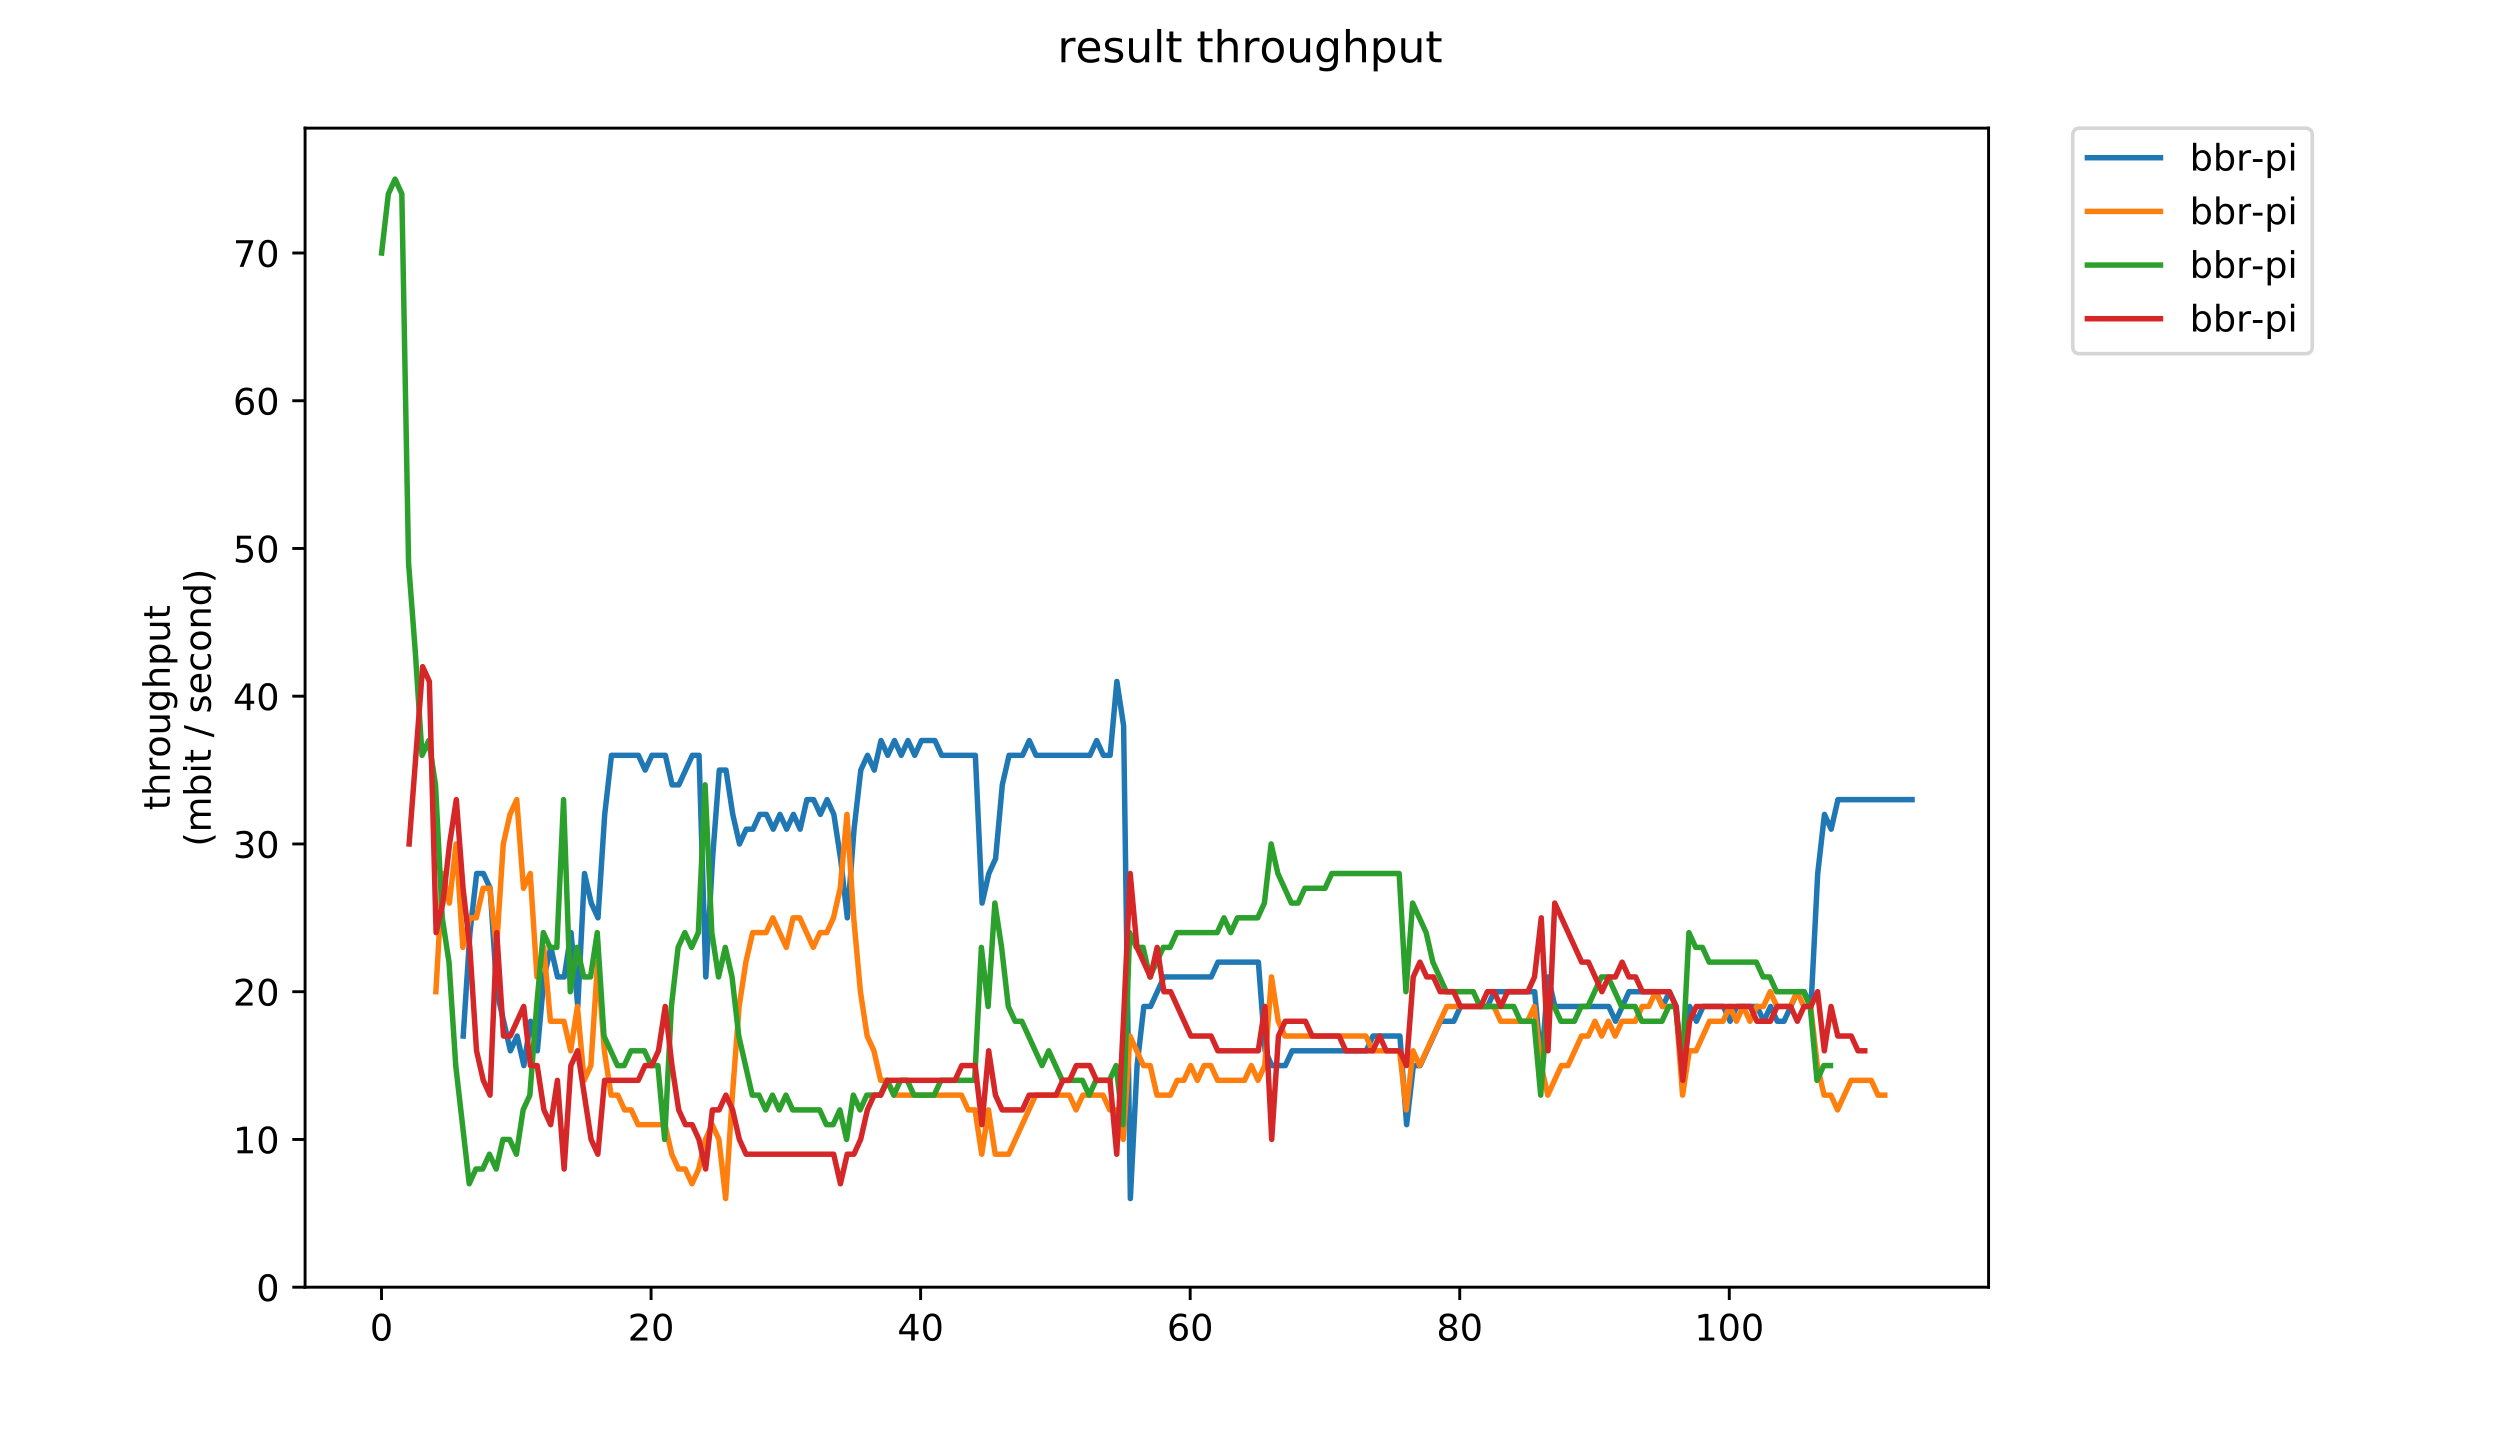 <?xml version="1.0" encoding="utf-8" standalone="no"?>
<!DOCTYPE svg PUBLIC "-//W3C//DTD SVG 1.1//EN"
  "http://www.w3.org/Graphics/SVG/1.1/DTD/svg11.dtd">
<!-- Created with matplotlib (https://matplotlib.org/) -->
<svg height="396pt" version="1.1" viewBox="0 0 684 396" width="684pt" xmlns="http://www.w3.org/2000/svg" xmlns:xlink="http://www.w3.org/1999/xlink">
 <defs>
  <style type="text/css">
*{stroke-linecap:butt;stroke-linejoin:round;}
  </style>
 </defs>
 <g id="figure_1">
  <g id="patch_1">
   <path d="M 0 396 
L 684 396 
L 684 0 
L 0 0 
z
" style="fill:#ffffff;"/>
  </g>
  <g id="axes_1">
   <g id="patch_2">
    <path d="M 83.472 352.174 
L 544.074 352.174 
L 544.074 35.062 
L 83.472 35.062 
z
" style="fill:#ffffff;"/>
   </g>
   <g id="matplotlib.axis_1">
    <g id="xtick_1">
     <g id="line2d_1">
      <defs>
       <path d="M 0 0 
L 0 3.5 
" id="m05aecc2597" style="stroke:#000000;stroke-width:0.8;"/>
      </defs>
      <g>
       <use style="stroke:#000000;stroke-width:0.8;" x="104.383" xlink:href="#m05aecc2597" y="352.174"/>
      </g>
     </g>
     <g id="text_1">
      <!-- 0 -->
      <defs>
       <path d="M 31.781 66.406 
Q 24.172 66.406 20.328 58.906 
Q 16.5 51.422 16.5 36.375 
Q 16.5 21.391 20.328 13.891 
Q 24.172 6.391 31.781 6.391 
Q 39.453 6.391 43.281 13.891 
Q 47.125 21.391 47.125 36.375 
Q 47.125 51.422 43.281 58.906 
Q 39.453 66.406 31.781 66.406 
z
M 31.781 74.219 
Q 44.047 74.219 50.516 64.516 
Q 56.984 54.828 56.984 36.375 
Q 56.984 17.969 50.516 8.266 
Q 44.047 -1.422 31.781 -1.422 
Q 19.531 -1.422 13.062 8.266 
Q 6.594 17.969 6.594 36.375 
Q 6.594 54.828 13.062 64.516 
Q 19.531 74.219 31.781 74.219 
z
" id="DejaVuSans-48"/>
      </defs>
      <g transform="translate(101.202 366.773)scale(0.1 -0.1)">
       <use xlink:href="#DejaVuSans-48"/>
      </g>
     </g>
    </g>
    <g id="xtick_2">
     <g id="line2d_2">
      <g>
       <use style="stroke:#000000;stroke-width:0.8;" x="178.133" xlink:href="#m05aecc2597" y="352.174"/>
      </g>
     </g>
     <g id="text_2">
      <!-- 20 -->
      <defs>
       <path d="M 19.188 8.297 
L 53.609 8.297 
L 53.609 0 
L 7.328 0 
L 7.328 8.297 
Q 12.938 14.109 22.625 23.891 
Q 32.328 33.688 34.812 36.531 
Q 39.547 41.844 41.422 45.531 
Q 43.312 49.219 43.312 52.781 
Q 43.312 58.594 39.234 62.25 
Q 35.156 65.922 28.609 65.922 
Q 23.969 65.922 18.812 64.312 
Q 13.672 62.703 7.812 59.422 
L 7.812 69.391 
Q 13.766 71.781 18.938 73 
Q 24.125 74.219 28.422 74.219 
Q 39.75 74.219 46.484 68.547 
Q 53.219 62.891 53.219 53.422 
Q 53.219 48.922 51.531 44.891 
Q 49.859 40.875 45.406 35.406 
Q 44.188 33.984 37.641 27.219 
Q 31.109 20.453 19.188 8.297 
z
" id="DejaVuSans-50"/>
      </defs>
      <g transform="translate(171.77 366.773)scale(0.1 -0.1)">
       <use xlink:href="#DejaVuSans-50"/>
       <use x="63.623" xlink:href="#DejaVuSans-48"/>
      </g>
     </g>
    </g>
    <g id="xtick_3">
     <g id="line2d_3">
      <g>
       <use style="stroke:#000000;stroke-width:0.8;" x="251.882" xlink:href="#m05aecc2597" y="352.174"/>
      </g>
     </g>
     <g id="text_3">
      <!-- 40 -->
      <defs>
       <path d="M 37.797 64.312 
L 12.891 25.391 
L 37.797 25.391 
z
M 35.203 72.906 
L 47.609 72.906 
L 47.609 25.391 
L 58.016 25.391 
L 58.016 17.188 
L 47.609 17.188 
L 47.609 0 
L 37.797 0 
L 37.797 17.188 
L 4.891 17.188 
L 4.891 26.703 
z
" id="DejaVuSans-52"/>
      </defs>
      <g transform="translate(245.52 366.773)scale(0.1 -0.1)">
       <use xlink:href="#DejaVuSans-52"/>
       <use x="63.623" xlink:href="#DejaVuSans-48"/>
      </g>
     </g>
    </g>
    <g id="xtick_4">
     <g id="line2d_4">
      <g>
       <use style="stroke:#000000;stroke-width:0.8;" x="325.632" xlink:href="#m05aecc2597" y="352.174"/>
      </g>
     </g>
     <g id="text_4">
      <!-- 60 -->
      <defs>
       <path d="M 33.016 40.375 
Q 26.375 40.375 22.484 35.828 
Q 18.609 31.297 18.609 23.391 
Q 18.609 15.531 22.484 10.953 
Q 26.375 6.391 33.016 6.391 
Q 39.656 6.391 43.531 10.953 
Q 47.406 15.531 47.406 23.391 
Q 47.406 31.297 43.531 35.828 
Q 39.656 40.375 33.016 40.375 
z
M 52.594 71.297 
L 52.594 62.312 
Q 48.875 64.062 45.094 64.984 
Q 41.312 65.922 37.594 65.922 
Q 27.828 65.922 22.672 59.328 
Q 17.531 52.734 16.797 39.406 
Q 19.672 43.656 24.016 45.922 
Q 28.375 48.188 33.594 48.188 
Q 44.578 48.188 50.953 41.516 
Q 57.328 34.859 57.328 23.391 
Q 57.328 12.156 50.688 5.359 
Q 44.047 -1.422 33.016 -1.422 
Q 20.359 -1.422 13.672 8.266 
Q 6.984 17.969 6.984 36.375 
Q 6.984 53.656 15.188 63.938 
Q 23.391 74.219 37.203 74.219 
Q 40.922 74.219 44.703 73.484 
Q 48.484 72.75 52.594 71.297 
z
" id="DejaVuSans-54"/>
      </defs>
      <g transform="translate(319.27 366.773)scale(0.1 -0.1)">
       <use xlink:href="#DejaVuSans-54"/>
       <use x="63.623" xlink:href="#DejaVuSans-48"/>
      </g>
     </g>
    </g>
    <g id="xtick_5">
     <g id="line2d_5">
      <g>
       <use style="stroke:#000000;stroke-width:0.8;" x="399.382" xlink:href="#m05aecc2597" y="352.174"/>
      </g>
     </g>
     <g id="text_5">
      <!-- 80 -->
      <defs>
       <path d="M 31.781 34.625 
Q 24.75 34.625 20.719 30.859 
Q 16.703 27.094 16.703 20.516 
Q 16.703 13.922 20.719 10.156 
Q 24.75 6.391 31.781 6.391 
Q 38.812 6.391 42.859 10.172 
Q 46.922 13.969 46.922 20.516 
Q 46.922 27.094 42.891 30.859 
Q 38.875 34.625 31.781 34.625 
z
M 21.922 38.812 
Q 15.578 40.375 12.031 44.719 
Q 8.5 49.078 8.5 55.328 
Q 8.5 64.062 14.719 69.141 
Q 20.953 74.219 31.781 74.219 
Q 42.672 74.219 48.875 69.141 
Q 55.078 64.062 55.078 55.328 
Q 55.078 49.078 51.531 44.719 
Q 48 40.375 41.703 38.812 
Q 48.828 37.156 52.797 32.312 
Q 56.781 27.484 56.781 20.516 
Q 56.781 9.906 50.312 4.234 
Q 43.844 -1.422 31.781 -1.422 
Q 19.734 -1.422 13.25 4.234 
Q 6.781 9.906 6.781 20.516 
Q 6.781 27.484 10.781 32.312 
Q 14.797 37.156 21.922 38.812 
z
M 18.312 54.391 
Q 18.312 48.734 21.844 45.562 
Q 25.391 42.391 31.781 42.391 
Q 38.141 42.391 41.719 45.562 
Q 45.312 48.734 45.312 54.391 
Q 45.312 60.062 41.719 63.234 
Q 38.141 66.406 31.781 66.406 
Q 25.391 66.406 21.844 63.234 
Q 18.312 60.062 18.312 54.391 
z
" id="DejaVuSans-56"/>
      </defs>
      <g transform="translate(393.019 366.773)scale(0.1 -0.1)">
       <use xlink:href="#DejaVuSans-56"/>
       <use x="63.623" xlink:href="#DejaVuSans-48"/>
      </g>
     </g>
    </g>
    <g id="xtick_6">
     <g id="line2d_6">
      <g>
       <use style="stroke:#000000;stroke-width:0.8;" x="473.131" xlink:href="#m05aecc2597" y="352.174"/>
      </g>
     </g>
     <g id="text_6">
      <!-- 100 -->
      <defs>
       <path d="M 12.406 8.297 
L 28.516 8.297 
L 28.516 63.922 
L 10.984 60.406 
L 10.984 69.391 
L 28.422 72.906 
L 38.281 72.906 
L 38.281 8.297 
L 54.391 8.297 
L 54.391 0 
L 12.406 0 
z
" id="DejaVuSans-49"/>
      </defs>
      <g transform="translate(463.588 366.773)scale(0.1 -0.1)">
       <use xlink:href="#DejaVuSans-49"/>
       <use x="63.623" xlink:href="#DejaVuSans-48"/>
       <use x="127.246" xlink:href="#DejaVuSans-48"/>
      </g>
     </g>
    </g>
   </g>
   <g id="matplotlib.axis_2">
    <g id="ytick_1">
     <g id="line2d_7">
      <defs>
       <path d="M 0 0 
L -3.5 0 
" id="m693904c058" style="stroke:#000000;stroke-width:0.8;"/>
      </defs>
      <g>
       <use style="stroke:#000000;stroke-width:0.8;" x="83.472" xlink:href="#m693904c058" y="352.174"/>
      </g>
     </g>
     <g id="text_7">
      <!-- 0 -->
      <g transform="translate(70.11 355.973)scale(0.1 -0.1)">
       <use xlink:href="#DejaVuSans-48"/>
      </g>
     </g>
    </g>
    <g id="ytick_2">
     <g id="line2d_8">
      <g>
       <use style="stroke:#000000;stroke-width:0.8;" x="83.472" xlink:href="#m693904c058" y="311.752"/>
      </g>
     </g>
     <g id="text_8">
      <!-- 10 -->
      <g transform="translate(63.747 315.551)scale(0.1 -0.1)">
       <use xlink:href="#DejaVuSans-49"/>
       <use x="63.623" xlink:href="#DejaVuSans-48"/>
      </g>
     </g>
    </g>
    <g id="ytick_3">
     <g id="line2d_9">
      <g>
       <use style="stroke:#000000;stroke-width:0.8;" x="83.472" xlink:href="#m693904c058" y="271.33"/>
      </g>
     </g>
     <g id="text_9">
      <!-- 20 -->
      <g transform="translate(63.747 275.129)scale(0.1 -0.1)">
       <use xlink:href="#DejaVuSans-50"/>
       <use x="63.623" xlink:href="#DejaVuSans-48"/>
      </g>
     </g>
    </g>
    <g id="ytick_4">
     <g id="line2d_10">
      <g>
       <use style="stroke:#000000;stroke-width:0.8;" x="83.472" xlink:href="#m693904c058" y="230.908"/>
      </g>
     </g>
     <g id="text_10">
      <!-- 30 -->
      <defs>
       <path d="M 40.578 39.312 
Q 47.656 37.797 51.625 33 
Q 55.609 28.219 55.609 21.188 
Q 55.609 10.406 48.188 4.484 
Q 40.766 -1.422 27.094 -1.422 
Q 22.516 -1.422 17.656 -0.516 
Q 12.797 0.391 7.625 2.203 
L 7.625 11.719 
Q 11.719 9.328 16.594 8.109 
Q 21.484 6.891 26.812 6.891 
Q 36.078 6.891 40.938 10.547 
Q 45.797 14.203 45.797 21.188 
Q 45.797 27.641 41.281 31.266 
Q 36.766 34.906 28.719 34.906 
L 20.219 34.906 
L 20.219 43.016 
L 29.109 43.016 
Q 36.375 43.016 40.234 45.922 
Q 44.094 48.828 44.094 54.297 
Q 44.094 59.906 40.109 62.906 
Q 36.141 65.922 28.719 65.922 
Q 24.656 65.922 20.016 65.031 
Q 15.375 64.156 9.812 62.312 
L 9.812 71.094 
Q 15.438 72.656 20.344 73.438 
Q 25.25 74.219 29.594 74.219 
Q 40.828 74.219 47.359 69.109 
Q 53.906 64.016 53.906 55.328 
Q 53.906 49.266 50.438 45.094 
Q 46.969 40.922 40.578 39.312 
z
" id="DejaVuSans-51"/>
      </defs>
      <g transform="translate(63.747 234.707)scale(0.1 -0.1)">
       <use xlink:href="#DejaVuSans-51"/>
       <use x="63.623" xlink:href="#DejaVuSans-48"/>
      </g>
     </g>
    </g>
    <g id="ytick_5">
     <g id="line2d_11">
      <g>
       <use style="stroke:#000000;stroke-width:0.8;" x="83.472" xlink:href="#m693904c058" y="190.486"/>
      </g>
     </g>
     <g id="text_11">
      <!-- 40 -->
      <g transform="translate(63.747 194.285)scale(0.1 -0.1)">
       <use xlink:href="#DejaVuSans-52"/>
       <use x="63.623" xlink:href="#DejaVuSans-48"/>
      </g>
     </g>
    </g>
    <g id="ytick_6">
     <g id="line2d_12">
      <g>
       <use style="stroke:#000000;stroke-width:0.8;" x="83.472" xlink:href="#m693904c058" y="150.063"/>
      </g>
     </g>
     <g id="text_12">
      <!-- 50 -->
      <defs>
       <path d="M 10.797 72.906 
L 49.516 72.906 
L 49.516 64.594 
L 19.828 64.594 
L 19.828 46.734 
Q 21.969 47.469 24.109 47.828 
Q 26.266 48.188 28.422 48.188 
Q 40.625 48.188 47.75 41.5 
Q 54.891 34.812 54.891 23.391 
Q 54.891 11.625 47.562 5.094 
Q 40.234 -1.422 26.906 -1.422 
Q 22.312 -1.422 17.547 -0.641 
Q 12.797 0.141 7.719 1.703 
L 7.719 11.625 
Q 12.109 9.234 16.797 8.062 
Q 21.484 6.891 26.703 6.891 
Q 35.156 6.891 40.078 11.328 
Q 45.016 15.766 45.016 23.391 
Q 45.016 31 40.078 35.438 
Q 35.156 39.891 26.703 39.891 
Q 22.75 39.891 18.812 39.016 
Q 14.891 38.141 10.797 36.281 
z
" id="DejaVuSans-53"/>
      </defs>
      <g transform="translate(63.747 153.863)scale(0.1 -0.1)">
       <use xlink:href="#DejaVuSans-53"/>
       <use x="63.623" xlink:href="#DejaVuSans-48"/>
      </g>
     </g>
    </g>
    <g id="ytick_7">
     <g id="line2d_13">
      <g>
       <use style="stroke:#000000;stroke-width:0.8;" x="83.472" xlink:href="#m693904c058" y="109.641"/>
      </g>
     </g>
     <g id="text_13">
      <!-- 60 -->
      <g transform="translate(63.747 113.441)scale(0.1 -0.1)">
       <use xlink:href="#DejaVuSans-54"/>
       <use x="63.623" xlink:href="#DejaVuSans-48"/>
      </g>
     </g>
    </g>
    <g id="ytick_8">
     <g id="line2d_14">
      <g>
       <use style="stroke:#000000;stroke-width:0.8;" x="83.472" xlink:href="#m693904c058" y="69.219"/>
      </g>
     </g>
     <g id="text_14">
      <!-- 70 -->
      <defs>
       <path d="M 8.203 72.906 
L 55.078 72.906 
L 55.078 68.703 
L 28.609 0 
L 18.312 0 
L 43.219 64.594 
L 8.203 64.594 
z
" id="DejaVuSans-55"/>
      </defs>
      <g transform="translate(63.747 73.018)scale(0.1 -0.1)">
       <use xlink:href="#DejaVuSans-55"/>
       <use x="63.623" xlink:href="#DejaVuSans-48"/>
      </g>
     </g>
    </g>
    <g id="text_15">
     <!-- throughput -->
     <defs>
      <path d="M 18.312 70.219 
L 18.312 54.688 
L 36.812 54.688 
L 36.812 47.703 
L 18.312 47.703 
L 18.312 18.016 
Q 18.312 11.328 20.141 9.422 
Q 21.969 7.516 27.594 7.516 
L 36.812 7.516 
L 36.812 0 
L 27.594 0 
Q 17.188 0 13.234 3.875 
Q 9.281 7.766 9.281 18.016 
L 9.281 47.703 
L 2.688 47.703 
L 2.688 54.688 
L 9.281 54.688 
L 9.281 70.219 
z
" id="DejaVuSans-116"/>
      <path d="M 54.891 33.016 
L 54.891 0 
L 45.906 0 
L 45.906 32.719 
Q 45.906 40.484 42.875 44.328 
Q 39.844 48.188 33.797 48.188 
Q 26.516 48.188 22.312 43.547 
Q 18.109 38.922 18.109 30.906 
L 18.109 0 
L 9.078 0 
L 9.078 75.984 
L 18.109 75.984 
L 18.109 46.188 
Q 21.344 51.125 25.703 53.562 
Q 30.078 56 35.797 56 
Q 45.219 56 50.047 50.172 
Q 54.891 44.344 54.891 33.016 
z
" id="DejaVuSans-104"/>
      <path d="M 41.109 46.297 
Q 39.594 47.172 37.812 47.578 
Q 36.031 48 33.891 48 
Q 26.266 48 22.188 43.047 
Q 18.109 38.094 18.109 28.812 
L 18.109 0 
L 9.078 0 
L 9.078 54.688 
L 18.109 54.688 
L 18.109 46.188 
Q 20.953 51.172 25.484 53.578 
Q 30.031 56 36.531 56 
Q 37.453 56 38.578 55.875 
Q 39.703 55.766 41.062 55.516 
z
" id="DejaVuSans-114"/>
      <path d="M 30.609 48.391 
Q 23.391 48.391 19.188 42.75 
Q 14.984 37.109 14.984 27.297 
Q 14.984 17.484 19.156 11.844 
Q 23.344 6.203 30.609 6.203 
Q 37.797 6.203 41.984 11.859 
Q 46.188 17.531 46.188 27.297 
Q 46.188 37.016 41.984 42.703 
Q 37.797 48.391 30.609 48.391 
z
M 30.609 56 
Q 42.328 56 49.016 48.375 
Q 55.719 40.766 55.719 27.297 
Q 55.719 13.875 49.016 6.219 
Q 42.328 -1.422 30.609 -1.422 
Q 18.844 -1.422 12.172 6.219 
Q 5.516 13.875 5.516 27.297 
Q 5.516 40.766 12.172 48.375 
Q 18.844 56 30.609 56 
z
" id="DejaVuSans-111"/>
      <path d="M 8.5 21.578 
L 8.5 54.688 
L 17.484 54.688 
L 17.484 21.922 
Q 17.484 14.156 20.5 10.266 
Q 23.531 6.391 29.594 6.391 
Q 36.859 6.391 41.078 11.031 
Q 45.312 15.672 45.312 23.688 
L 45.312 54.688 
L 54.297 54.688 
L 54.297 0 
L 45.312 0 
L 45.312 8.406 
Q 42.047 3.422 37.719 1 
Q 33.406 -1.422 27.688 -1.422 
Q 18.266 -1.422 13.375 4.438 
Q 8.5 10.297 8.5 21.578 
z
M 31.109 56 
z
" id="DejaVuSans-117"/>
      <path d="M 45.406 27.984 
Q 45.406 37.75 41.375 43.109 
Q 37.359 48.484 30.078 48.484 
Q 22.859 48.484 18.828 43.109 
Q 14.797 37.75 14.797 27.984 
Q 14.797 18.266 18.828 12.891 
Q 22.859 7.516 30.078 7.516 
Q 37.359 7.516 41.375 12.891 
Q 45.406 18.266 45.406 27.984 
z
M 54.391 6.781 
Q 54.391 -7.172 48.188 -13.984 
Q 42 -20.797 29.203 -20.797 
Q 24.469 -20.797 20.266 -20.094 
Q 16.062 -19.391 12.109 -17.922 
L 12.109 -9.188 
Q 16.062 -11.328 19.922 -12.344 
Q 23.781 -13.375 27.781 -13.375 
Q 36.625 -13.375 41.016 -8.766 
Q 45.406 -4.156 45.406 5.172 
L 45.406 9.625 
Q 42.625 4.781 38.281 2.391 
Q 33.938 0 27.875 0 
Q 17.828 0 11.672 7.656 
Q 5.516 15.328 5.516 27.984 
Q 5.516 40.672 11.672 48.328 
Q 17.828 56 27.875 56 
Q 33.938 56 38.281 53.609 
Q 42.625 51.219 45.406 46.391 
L 45.406 54.688 
L 54.391 54.688 
z
" id="DejaVuSans-103"/>
      <path d="M 18.109 8.203 
L 18.109 -20.797 
L 9.078 -20.797 
L 9.078 54.688 
L 18.109 54.688 
L 18.109 46.391 
Q 20.953 51.266 25.266 53.625 
Q 29.594 56 35.594 56 
Q 45.562 56 51.781 48.094 
Q 58.016 40.188 58.016 27.297 
Q 58.016 14.406 51.781 6.484 
Q 45.562 -1.422 35.594 -1.422 
Q 29.594 -1.422 25.266 0.953 
Q 20.953 3.328 18.109 8.203 
z
M 48.688 27.297 
Q 48.688 37.203 44.609 42.844 
Q 40.531 48.484 33.406 48.484 
Q 26.266 48.484 22.188 42.844 
Q 18.109 37.203 18.109 27.297 
Q 18.109 17.391 22.188 11.75 
Q 26.266 6.109 33.406 6.109 
Q 40.531 6.109 44.609 11.75 
Q 48.688 17.391 48.688 27.297 
z
" id="DejaVuSans-112"/>
     </defs>
     <g transform="translate(46.47 221.675)rotate(-90)scale(0.1 -0.1)">
      <use xlink:href="#DejaVuSans-116"/>
      <use x="39.209" xlink:href="#DejaVuSans-104"/>
      <use x="102.588" xlink:href="#DejaVuSans-114"/>
      <use x="143.67" xlink:href="#DejaVuSans-111"/>
      <use x="204.852" xlink:href="#DejaVuSans-117"/>
      <use x="268.23" xlink:href="#DejaVuSans-103"/>
      <use x="331.707" xlink:href="#DejaVuSans-104"/>
      <use x="395.086" xlink:href="#DejaVuSans-112"/>
      <use x="458.562" xlink:href="#DejaVuSans-117"/>
      <use x="521.941" xlink:href="#DejaVuSans-116"/>
     </g>
     <!-- (mbit / second) -->
     <defs>
      <path d="M 31 75.875 
Q 24.469 64.656 21.281 53.656 
Q 18.109 42.672 18.109 31.391 
Q 18.109 20.125 21.312 9.062 
Q 24.516 -2 31 -13.188 
L 23.188 -13.188 
Q 15.875 -1.703 12.234 9.375 
Q 8.594 20.453 8.594 31.391 
Q 8.594 42.281 12.203 53.312 
Q 15.828 64.359 23.188 75.875 
z
" id="DejaVuSans-40"/>
      <path d="M 52 44.188 
Q 55.375 50.25 60.062 53.125 
Q 64.75 56 71.094 56 
Q 79.641 56 84.281 50.016 
Q 88.922 44.047 88.922 33.016 
L 88.922 0 
L 79.891 0 
L 79.891 32.719 
Q 79.891 40.578 77.094 44.375 
Q 74.312 48.188 68.609 48.188 
Q 61.625 48.188 57.562 43.547 
Q 53.516 38.922 53.516 30.906 
L 53.516 0 
L 44.484 0 
L 44.484 32.719 
Q 44.484 40.625 41.703 44.406 
Q 38.922 48.188 33.109 48.188 
Q 26.219 48.188 22.156 43.531 
Q 18.109 38.875 18.109 30.906 
L 18.109 0 
L 9.078 0 
L 9.078 54.688 
L 18.109 54.688 
L 18.109 46.188 
Q 21.188 51.219 25.484 53.609 
Q 29.781 56 35.688 56 
Q 41.656 56 45.828 52.969 
Q 50 49.953 52 44.188 
z
" id="DejaVuSans-109"/>
      <path d="M 48.688 27.297 
Q 48.688 37.203 44.609 42.844 
Q 40.531 48.484 33.406 48.484 
Q 26.266 48.484 22.188 42.844 
Q 18.109 37.203 18.109 27.297 
Q 18.109 17.391 22.188 11.75 
Q 26.266 6.109 33.406 6.109 
Q 40.531 6.109 44.609 11.75 
Q 48.688 17.391 48.688 27.297 
z
M 18.109 46.391 
Q 20.953 51.266 25.266 53.625 
Q 29.594 56 35.594 56 
Q 45.562 56 51.781 48.094 
Q 58.016 40.188 58.016 27.297 
Q 58.016 14.406 51.781 6.484 
Q 45.562 -1.422 35.594 -1.422 
Q 29.594 -1.422 25.266 0.953 
Q 20.953 3.328 18.109 8.203 
L 18.109 0 
L 9.078 0 
L 9.078 75.984 
L 18.109 75.984 
z
" id="DejaVuSans-98"/>
      <path d="M 9.422 54.688 
L 18.406 54.688 
L 18.406 0 
L 9.422 0 
z
M 9.422 75.984 
L 18.406 75.984 
L 18.406 64.594 
L 9.422 64.594 
z
" id="DejaVuSans-105"/>
      <path id="DejaVuSans-32"/>
      <path d="M 25.391 72.906 
L 33.688 72.906 
L 8.297 -9.281 
L 0 -9.281 
z
" id="DejaVuSans-47"/>
      <path d="M 44.281 53.078 
L 44.281 44.578 
Q 40.484 46.531 36.375 47.5 
Q 32.281 48.484 27.875 48.484 
Q 21.188 48.484 17.844 46.438 
Q 14.5 44.391 14.5 40.281 
Q 14.5 37.156 16.891 35.375 
Q 19.281 33.594 26.516 31.984 
L 29.594 31.297 
Q 39.156 29.25 43.188 25.516 
Q 47.219 21.781 47.219 15.094 
Q 47.219 7.469 41.188 3.016 
Q 35.156 -1.422 24.609 -1.422 
Q 20.219 -1.422 15.453 -0.562 
Q 10.688 0.297 5.422 2 
L 5.422 11.281 
Q 10.406 8.688 15.234 7.391 
Q 20.062 6.109 24.812 6.109 
Q 31.156 6.109 34.562 8.281 
Q 37.984 10.453 37.984 14.406 
Q 37.984 18.062 35.516 20.016 
Q 33.062 21.969 24.703 23.781 
L 21.578 24.516 
Q 13.234 26.266 9.516 29.906 
Q 5.812 33.547 5.812 39.891 
Q 5.812 47.609 11.281 51.797 
Q 16.75 56 26.812 56 
Q 31.781 56 36.172 55.266 
Q 40.578 54.547 44.281 53.078 
z
" id="DejaVuSans-115"/>
      <path d="M 56.203 29.594 
L 56.203 25.203 
L 14.891 25.203 
Q 15.484 15.922 20.484 11.062 
Q 25.484 6.203 34.422 6.203 
Q 39.594 6.203 44.453 7.469 
Q 49.312 8.734 54.109 11.281 
L 54.109 2.781 
Q 49.266 0.734 44.188 -0.344 
Q 39.109 -1.422 33.891 -1.422 
Q 20.797 -1.422 13.156 6.188 
Q 5.516 13.812 5.516 26.812 
Q 5.516 40.234 12.766 48.109 
Q 20.016 56 32.328 56 
Q 43.359 56 49.781 48.891 
Q 56.203 41.797 56.203 29.594 
z
M 47.219 32.234 
Q 47.125 39.594 43.094 43.984 
Q 39.062 48.391 32.422 48.391 
Q 24.906 48.391 20.391 44.141 
Q 15.875 39.891 15.188 32.172 
z
" id="DejaVuSans-101"/>
      <path d="M 48.781 52.594 
L 48.781 44.188 
Q 44.969 46.297 41.141 47.344 
Q 37.312 48.391 33.406 48.391 
Q 24.656 48.391 19.812 42.844 
Q 14.984 37.312 14.984 27.297 
Q 14.984 17.281 19.812 11.734 
Q 24.656 6.203 33.406 6.203 
Q 37.312 6.203 41.141 7.25 
Q 44.969 8.297 48.781 10.406 
L 48.781 2.094 
Q 45.016 0.344 40.984 -0.531 
Q 36.969 -1.422 32.422 -1.422 
Q 20.062 -1.422 12.781 6.344 
Q 5.516 14.109 5.516 27.297 
Q 5.516 40.672 12.859 48.328 
Q 20.219 56 33.016 56 
Q 37.156 56 41.109 55.141 
Q 45.062 54.297 48.781 52.594 
z
" id="DejaVuSans-99"/>
      <path d="M 54.891 33.016 
L 54.891 0 
L 45.906 0 
L 45.906 32.719 
Q 45.906 40.484 42.875 44.328 
Q 39.844 48.188 33.797 48.188 
Q 26.516 48.188 22.312 43.547 
Q 18.109 38.922 18.109 30.906 
L 18.109 0 
L 9.078 0 
L 9.078 54.688 
L 18.109 54.688 
L 18.109 46.188 
Q 21.344 51.125 25.703 53.562 
Q 30.078 56 35.797 56 
Q 45.219 56 50.047 50.172 
Q 54.891 44.344 54.891 33.016 
z
" id="DejaVuSans-110"/>
      <path d="M 45.406 46.391 
L 45.406 75.984 
L 54.391 75.984 
L 54.391 0 
L 45.406 0 
L 45.406 8.203 
Q 42.578 3.328 38.25 0.953 
Q 33.938 -1.422 27.875 -1.422 
Q 17.969 -1.422 11.734 6.484 
Q 5.516 14.406 5.516 27.297 
Q 5.516 40.188 11.734 48.094 
Q 17.969 56 27.875 56 
Q 33.938 56 38.25 53.625 
Q 42.578 51.266 45.406 46.391 
z
M 14.797 27.297 
Q 14.797 17.391 18.875 11.75 
Q 22.953 6.109 30.078 6.109 
Q 37.203 6.109 41.297 11.75 
Q 45.406 17.391 45.406 27.297 
Q 45.406 37.203 41.297 42.844 
Q 37.203 48.484 30.078 48.484 
Q 22.953 48.484 18.875 42.844 
Q 14.797 37.203 14.797 27.297 
z
" id="DejaVuSans-100"/>
      <path d="M 8.016 75.875 
L 15.828 75.875 
Q 23.141 64.359 26.781 53.312 
Q 30.422 42.281 30.422 31.391 
Q 30.422 20.453 26.781 9.375 
Q 23.141 -1.703 15.828 -13.188 
L 8.016 -13.188 
Q 14.5 -2 17.703 9.062 
Q 20.906 20.125 20.906 31.391 
Q 20.906 42.672 17.703 53.656 
Q 14.5 64.656 8.016 75.875 
z
" id="DejaVuSans-41"/>
     </defs>
     <g transform="translate(57.668 231.609)rotate(-90)scale(0.1 -0.1)">
      <use xlink:href="#DejaVuSans-40"/>
      <use x="39.014" xlink:href="#DejaVuSans-109"/>
      <use x="136.426" xlink:href="#DejaVuSans-98"/>
      <use x="199.902" xlink:href="#DejaVuSans-105"/>
      <use x="227.686" xlink:href="#DejaVuSans-116"/>
      <use x="266.895" xlink:href="#DejaVuSans-32"/>
      <use x="298.682" xlink:href="#DejaVuSans-47"/>
      <use x="332.373" xlink:href="#DejaVuSans-32"/>
      <use x="364.16" xlink:href="#DejaVuSans-115"/>
      <use x="416.26" xlink:href="#DejaVuSans-101"/>
      <use x="477.783" xlink:href="#DejaVuSans-99"/>
      <use x="532.764" xlink:href="#DejaVuSans-111"/>
      <use x="593.945" xlink:href="#DejaVuSans-110"/>
      <use x="657.324" xlink:href="#DejaVuSans-100"/>
      <use x="720.801" xlink:href="#DejaVuSans-41"/>
     </g>
    </g>
   </g>
   <g id="line2d_15">
    <path clip-path="url(#pf754481dc7)" d="M 126.733 283.457 
L 128.577 255.161 
L 130.42 238.992 
L 132.264 238.992 
L 134.108 243.034 
L 135.952 271.33 
L 139.639 287.499 
L 141.483 283.457 
L 143.326 291.541 
L 145.17 279.414 
L 147.014 287.499 
L 148.858 267.288 
L 150.701 259.203 
L 152.545 267.288 
L 154.389 267.288 
L 156.233 255.161 
L 158.076 275.372 
L 159.92 238.992 
L 161.764 247.077 
L 163.608 251.119 
L 165.451 222.823 
L 167.295 206.654 
L 174.67 206.654 
L 176.514 210.697 
L 178.358 206.654 
L 182.045 206.654 
L 183.889 214.739 
L 185.733 214.739 
L 189.42 206.654 
L 191.264 206.654 
L 193.108 267.288 
L 194.951 234.95 
L 196.795 210.697 
L 198.639 210.697 
L 200.483 222.823 
L 202.326 230.908 
L 204.17 226.866 
L 206.014 226.866 
L 207.857 222.823 
L 209.701 222.823 
L 211.545 226.866 
L 213.389 222.823 
L 215.232 226.866 
L 217.076 222.823 
L 218.92 226.866 
L 220.764 218.781 
L 222.607 218.781 
L 224.451 222.823 
L 226.295 218.781 
L 228.139 222.823 
L 229.982 234.95 
L 231.826 251.119 
L 233.67 226.866 
L 235.514 210.697 
L 237.357 206.654 
L 239.201 210.697 
L 241.045 202.612 
L 242.889 206.654 
L 244.732 202.612 
L 246.576 206.654 
L 248.42 202.612 
L 250.264 206.654 
L 252.107 202.612 
L 255.795 202.612 
L 257.639 206.654 
L 266.857 206.654 
L 268.701 247.077 
L 270.545 238.992 
L 272.388 234.95 
L 274.232 214.739 
L 276.076 206.654 
L 279.763 206.654 
L 281.607 202.612 
L 283.451 206.654 
L 298.201 206.654 
L 300.045 202.612 
L 301.888 206.654 
L 303.732 206.654 
L 305.576 186.443 
L 307.42 198.57 
L 309.263 327.921 
L 311.107 291.541 
L 312.951 275.372 
L 314.795 275.372 
L 318.482 267.288 
L 331.388 267.288 
L 333.232 263.245 
L 344.294 263.245 
L 346.138 287.499 
L 347.982 291.541 
L 351.669 291.541 
L 353.513 287.499 
L 373.794 287.499 
L 375.638 283.457 
L 383.013 283.457 
L 384.857 307.71 
L 386.701 291.541 
L 388.544 291.541 
L 394.075 279.414 
L 397.763 279.414 
L 399.607 275.372 
L 406.982 275.372 
L 408.825 271.33 
L 419.888 271.33 
L 421.732 291.541 
L 423.575 267.288 
L 425.419 275.372 
L 440.169 275.372 
L 442.013 279.414 
L 445.7 271.33 
L 453.075 271.33 
L 454.919 275.372 
L 456.763 271.33 
L 458.606 275.372 
L 460.45 295.583 
L 462.294 275.372 
L 464.138 279.414 
L 465.981 275.372 
L 471.513 275.372 
L 473.356 279.414 
L 475.2 275.372 
L 480.731 275.372 
L 482.575 279.414 
L 484.419 275.372 
L 486.263 279.414 
L 488.106 279.414 
L 491.794 271.33 
L 493.638 271.33 
L 495.481 275.372 
L 497.325 238.992 
L 499.169 222.823 
L 501.013 226.866 
L 502.856 218.781 
L 523.137 218.781 
L 523.137 218.781 
" style="fill:none;stroke:#1f77b4;stroke-linecap:square;stroke-width:1.5;"/>
   </g>
   <g id="line2d_16">
    <path clip-path="url(#pf754481dc7)" d="M 119.258 271.33 
L 121.102 238.992 
L 122.946 247.077 
L 124.79 230.908 
L 126.633 259.203 
L 128.477 251.119 
L 130.321 251.119 
L 132.164 243.034 
L 134.008 243.034 
L 135.852 259.203 
L 137.696 230.908 
L 139.539 222.823 
L 141.383 218.781 
L 143.227 243.034 
L 145.071 238.992 
L 146.914 267.288 
L 148.758 259.203 
L 150.602 279.414 
L 154.289 279.414 
L 156.133 287.499 
L 157.977 275.372 
L 159.821 295.583 
L 161.664 291.541 
L 163.508 263.245 
L 165.352 287.499 
L 167.196 299.625 
L 169.039 299.625 
L 170.883 303.668 
L 172.727 303.668 
L 174.571 307.71 
L 181.946 307.71 
L 183.789 315.794 
L 185.633 319.836 
L 187.477 319.836 
L 189.321 323.879 
L 191.164 319.836 
L 193.008 311.752 
L 194.852 307.71 
L 196.695 311.752 
L 198.539 327.921 
L 200.383 299.625 
L 202.227 275.372 
L 204.07 263.245 
L 205.914 255.161 
L 209.602 255.161 
L 211.445 251.119 
L 215.133 259.203 
L 216.977 251.119 
L 218.82 251.119 
L 222.508 259.203 
L 224.352 255.161 
L 226.195 255.161 
L 228.039 251.119 
L 229.883 243.034 
L 231.727 222.823 
L 233.57 251.119 
L 235.414 271.33 
L 237.258 283.457 
L 239.102 287.499 
L 240.945 295.583 
L 242.789 295.583 
L 244.633 299.625 
L 263.07 299.625 
L 264.914 303.668 
L 266.758 303.668 
L 268.601 315.794 
L 270.445 303.668 
L 272.289 315.794 
L 275.976 315.794 
L 283.351 299.625 
L 292.57 299.625 
L 294.414 303.668 
L 296.258 299.625 
L 301.789 299.625 
L 303.633 303.668 
L 305.476 303.668 
L 307.32 311.752 
L 309.164 283.457 
L 312.851 291.541 
L 314.695 291.541 
L 316.539 299.625 
L 320.226 299.625 
L 322.07 295.583 
L 323.914 295.583 
L 325.757 291.541 
L 327.601 295.583 
L 329.445 291.541 
L 331.289 291.541 
L 333.132 295.583 
L 340.507 295.583 
L 342.351 291.541 
L 344.195 295.583 
L 346.039 291.541 
L 347.882 267.288 
L 349.726 279.414 
L 351.57 283.457 
L 373.695 283.457 
L 375.539 287.499 
L 382.913 287.499 
L 384.757 303.668 
L 386.601 287.499 
L 388.445 291.541 
L 395.82 275.372 
L 408.726 275.372 
L 410.57 279.414 
L 417.945 279.414 
L 419.788 275.372 
L 421.632 291.541 
L 423.476 299.625 
L 427.163 291.541 
L 429.007 291.541 
L 432.695 283.457 
L 434.538 283.457 
L 436.382 279.414 
L 438.226 283.457 
L 440.069 279.414 
L 441.913 283.457 
L 443.757 279.414 
L 447.444 279.414 
L 449.288 275.372 
L 451.132 275.372 
L 452.976 271.33 
L 454.819 275.372 
L 458.507 275.372 
L 460.351 299.625 
L 462.194 287.499 
L 464.038 287.499 
L 467.726 279.414 
L 471.413 279.414 
L 473.257 275.372 
L 475.101 279.414 
L 476.944 275.372 
L 478.788 279.414 
L 480.632 275.372 
L 482.476 275.372 
L 484.319 271.33 
L 486.163 275.372 
L 489.851 275.372 
L 491.694 271.33 
L 493.538 275.372 
L 495.382 275.372 
L 497.226 291.541 
L 499.069 299.625 
L 500.913 299.625 
L 502.757 303.668 
L 506.444 295.583 
L 511.975 295.583 
L 513.819 299.625 
L 515.663 299.625 
L 515.663 299.625 
" style="fill:none;stroke:#ff7f0e;stroke-linecap:square;stroke-width:1.5;"/>
   </g>
   <g id="line2d_17">
    <path clip-path="url(#pf754481dc7)" d="M 104.409 69.219 
L 106.253 53.05 
L 108.096 49.008 
L 109.94 53.05 
L 111.784 154.106 
L 113.627 178.359 
L 115.471 206.654 
L 117.315 202.612 
L 119.159 214.739 
L 121.002 251.119 
L 122.846 263.245 
L 124.69 291.541 
L 128.377 323.879 
L 130.221 319.836 
L 132.065 319.836 
L 133.909 315.794 
L 135.752 319.836 
L 137.596 311.752 
L 139.44 311.752 
L 141.284 315.794 
L 143.127 303.668 
L 144.971 299.625 
L 146.815 275.372 
L 148.659 255.161 
L 150.502 259.203 
L 152.346 259.203 
L 154.19 218.781 
L 156.034 271.33 
L 157.877 259.203 
L 159.721 267.288 
L 161.565 267.288 
L 163.409 255.161 
L 165.252 283.457 
L 168.94 291.541 
L 170.784 291.541 
L 172.627 287.499 
L 176.315 287.499 
L 178.158 291.541 
L 180.002 291.541 
L 181.846 311.752 
L 183.69 275.372 
L 185.533 259.203 
L 187.377 255.161 
L 189.221 259.203 
L 191.065 255.161 
L 192.908 214.739 
L 194.752 255.161 
L 196.596 267.288 
L 198.44 259.203 
L 200.283 267.288 
L 202.127 283.457 
L 205.815 299.625 
L 207.658 299.625 
L 209.502 303.668 
L 211.346 299.625 
L 213.19 303.668 
L 215.033 299.625 
L 216.877 303.668 
L 224.252 303.668 
L 226.096 307.71 
L 227.94 307.71 
L 229.783 303.668 
L 231.627 311.752 
L 233.471 299.625 
L 235.315 303.668 
L 237.158 299.625 
L 240.846 299.625 
L 242.689 295.583 
L 244.533 299.625 
L 246.377 295.583 
L 248.221 295.583 
L 250.064 299.625 
L 255.596 299.625 
L 257.439 295.583 
L 266.658 295.583 
L 268.502 259.203 
L 270.346 275.372 
L 272.189 247.077 
L 274.033 259.203 
L 275.877 275.372 
L 277.721 279.414 
L 279.564 279.414 
L 285.096 291.541 
L 286.939 287.499 
L 290.627 295.583 
L 296.158 295.583 
L 298.002 299.625 
L 299.845 295.583 
L 303.533 295.583 
L 305.377 291.541 
L 307.22 307.71 
L 309.064 255.161 
L 310.908 259.203 
L 312.752 259.203 
L 314.595 267.288 
L 318.283 259.203 
L 320.127 259.203 
L 321.97 255.161 
L 333.033 255.161 
L 334.877 251.119 
L 336.72 255.161 
L 338.564 251.119 
L 344.095 251.119 
L 345.939 247.077 
L 347.783 230.908 
L 349.627 238.992 
L 353.314 247.077 
L 355.158 247.077 
L 357.002 243.034 
L 362.533 243.034 
L 364.376 238.992 
L 382.814 238.992 
L 384.658 271.33 
L 386.501 247.077 
L 390.189 255.161 
L 392.033 263.245 
L 395.72 271.33 
L 403.095 271.33 
L 404.939 275.372 
L 414.158 275.372 
L 416.001 279.414 
L 419.689 279.414 
L 421.533 299.625 
L 423.376 275.372 
L 425.22 275.372 
L 427.064 279.414 
L 430.751 279.414 
L 432.595 275.372 
L 434.439 275.372 
L 438.126 267.288 
L 439.97 267.288 
L 443.657 275.372 
L 447.345 275.372 
L 449.189 279.414 
L 454.72 279.414 
L 456.564 275.372 
L 458.407 275.372 
L 460.251 291.541 
L 462.095 255.161 
L 463.939 259.203 
L 465.782 259.203 
L 467.626 263.245 
L 480.532 263.245 
L 482.376 267.288 
L 484.22 267.288 
L 486.063 271.33 
L 493.438 271.33 
L 495.282 275.372 
L 497.126 295.583 
L 498.97 291.541 
L 500.813 291.541 
L 500.813 291.541 
" style="fill:none;stroke:#2ca02c;stroke-linecap:square;stroke-width:1.5;"/>
   </g>
   <g id="line2d_18">
    <path clip-path="url(#pf754481dc7)" d="M 111.942 230.908 
L 115.63 182.401 
L 117.474 186.443 
L 119.317 255.161 
L 121.161 247.077 
L 123.005 230.908 
L 124.849 218.781 
L 126.692 243.034 
L 128.536 259.203 
L 130.38 287.499 
L 132.223 295.583 
L 134.067 299.625 
L 135.911 255.161 
L 137.755 283.457 
L 139.598 283.457 
L 143.286 275.372 
L 145.13 291.541 
L 146.973 291.541 
L 148.817 303.668 
L 150.661 307.71 
L 152.505 295.583 
L 154.348 319.836 
L 156.192 291.541 
L 158.036 287.499 
L 161.723 311.752 
L 163.567 315.794 
L 165.411 295.583 
L 174.63 295.583 
L 176.473 291.541 
L 178.317 291.541 
L 180.161 287.499 
L 182.005 275.372 
L 183.848 291.541 
L 185.692 303.668 
L 187.536 307.71 
L 189.38 307.71 
L 191.223 311.752 
L 193.067 319.836 
L 194.911 303.668 
L 196.754 303.668 
L 198.598 299.625 
L 200.442 303.668 
L 202.286 311.752 
L 204.129 315.794 
L 228.098 315.794 
L 229.942 323.879 
L 231.786 315.794 
L 233.629 315.794 
L 235.473 311.752 
L 237.317 303.668 
L 239.161 299.625 
L 241.004 299.625 
L 242.848 295.583 
L 261.285 295.583 
L 263.129 291.541 
L 266.817 291.541 
L 268.66 307.71 
L 270.504 287.499 
L 272.348 299.625 
L 274.192 303.668 
L 279.723 303.668 
L 281.567 299.625 
L 288.942 299.625 
L 290.785 295.583 
L 292.629 295.583 
L 294.473 291.541 
L 298.16 291.541 
L 300.004 295.583 
L 303.692 295.583 
L 305.535 315.794 
L 307.379 279.414 
L 309.223 238.992 
L 311.067 259.203 
L 314.754 267.288 
L 316.598 259.203 
L 318.441 271.33 
L 320.285 271.33 
L 325.816 283.457 
L 331.348 283.457 
L 333.191 287.499 
L 344.254 287.499 
L 346.098 275.372 
L 347.941 311.752 
L 349.785 283.457 
L 351.629 279.414 
L 357.16 279.414 
L 359.004 283.457 
L 366.379 283.457 
L 368.223 287.499 
L 375.598 287.499 
L 377.441 283.457 
L 379.285 287.499 
L 382.972 287.499 
L 384.816 291.541 
L 386.66 267.288 
L 388.504 263.245 
L 390.347 267.288 
L 392.191 267.288 
L 394.035 271.33 
L 397.722 271.33 
L 399.566 275.372 
L 405.097 275.372 
L 406.941 271.33 
L 408.785 271.33 
L 410.629 275.372 
L 412.472 271.33 
L 418.004 271.33 
L 419.847 267.288 
L 421.691 251.119 
L 423.535 287.499 
L 425.379 247.077 
L 432.754 263.245 
L 434.597 263.245 
L 438.285 271.33 
L 440.128 267.288 
L 441.972 267.288 
L 443.816 263.245 
L 445.66 267.288 
L 447.503 267.288 
L 449.347 271.33 
L 456.722 271.33 
L 458.566 275.372 
L 460.41 295.583 
L 462.253 279.414 
L 464.097 275.372 
L 478.847 275.372 
L 480.691 279.414 
L 484.378 279.414 
L 486.222 275.372 
L 489.91 275.372 
L 491.753 279.414 
L 493.597 275.372 
L 495.441 275.372 
L 497.285 271.33 
L 499.128 287.499 
L 500.972 275.372 
L 502.816 283.457 
L 506.503 283.457 
L 508.347 287.499 
L 510.191 287.499 
L 510.191 287.499 
" style="fill:none;stroke:#d62728;stroke-linecap:square;stroke-width:1.5;"/>
   </g>
   <g id="patch_3">
    <path d="M 83.472 352.174 
L 83.472 35.062 
" style="fill:none;stroke:#000000;stroke-linecap:square;stroke-linejoin:miter;stroke-width:0.8;"/>
   </g>
   <g id="patch_4">
    <path d="M 544.074 352.174 
L 544.074 35.062 
" style="fill:none;stroke:#000000;stroke-linecap:square;stroke-linejoin:miter;stroke-width:0.8;"/>
   </g>
   <g id="patch_5">
    <path d="M 83.472 352.174 
L 544.074 352.174 
" style="fill:none;stroke:#000000;stroke-linecap:square;stroke-linejoin:miter;stroke-width:0.8;"/>
   </g>
   <g id="patch_6">
    <path d="M 83.472 35.062 
L 544.074 35.062 
" style="fill:none;stroke:#000000;stroke-linecap:square;stroke-linejoin:miter;stroke-width:0.8;"/>
   </g>
   <g id="legend_1">
    <g id="patch_7">
     <path d="M 569.104 96.775 
L 630.637 96.775 
Q 632.637 96.775 632.637 94.775 
L 632.637 37.062 
Q 632.637 35.062 630.637 35.062 
L 569.104 35.062 
Q 567.104 35.062 567.104 37.062 
L 567.104 94.775 
Q 567.104 96.775 569.104 96.775 
z
" style="fill:#ffffff;opacity:0.8;stroke:#cccccc;stroke-linejoin:miter;"/>
    </g>
    <g id="line2d_19">
     <path d="M 571.104 43.161 
L 591.104 43.161 
" style="fill:none;stroke:#1f77b4;stroke-linecap:square;stroke-width:1.5;"/>
    </g>
    <g id="line2d_20"/>
    <g id="text_16">
     <!-- bbr-pi -->
     <defs>
      <path d="M 4.891 31.391 
L 31.203 31.391 
L 31.203 23.391 
L 4.891 23.391 
z
" id="DejaVuSans-45"/>
     </defs>
     <g transform="translate(599.104 46.661)scale(0.1 -0.1)">
      <use xlink:href="#DejaVuSans-98"/>
      <use x="63.477" xlink:href="#DejaVuSans-98"/>
      <use x="126.953" xlink:href="#DejaVuSans-114"/>
      <use x="167.973" xlink:href="#DejaVuSans-45"/>
      <use x="204.057" xlink:href="#DejaVuSans-112"/>
      <use x="267.533" xlink:href="#DejaVuSans-105"/>
     </g>
    </g>
    <g id="line2d_21">
     <path d="M 571.104 57.839 
L 591.104 57.839 
" style="fill:none;stroke:#ff7f0e;stroke-linecap:square;stroke-width:1.5;"/>
    </g>
    <g id="line2d_22"/>
    <g id="text_17">
     <!-- bbr-pi -->
     <g transform="translate(599.104 61.339)scale(0.1 -0.1)">
      <use xlink:href="#DejaVuSans-98"/>
      <use x="63.477" xlink:href="#DejaVuSans-98"/>
      <use x="126.953" xlink:href="#DejaVuSans-114"/>
      <use x="167.973" xlink:href="#DejaVuSans-45"/>
      <use x="204.057" xlink:href="#DejaVuSans-112"/>
      <use x="267.533" xlink:href="#DejaVuSans-105"/>
     </g>
    </g>
    <g id="line2d_23">
     <path d="M 571.104 72.517 
L 591.104 72.517 
" style="fill:none;stroke:#2ca02c;stroke-linecap:square;stroke-width:1.5;"/>
    </g>
    <g id="line2d_24"/>
    <g id="text_18">
     <!-- bbr-pi -->
     <g transform="translate(599.104 76.017)scale(0.1 -0.1)">
      <use xlink:href="#DejaVuSans-98"/>
      <use x="63.477" xlink:href="#DejaVuSans-98"/>
      <use x="126.953" xlink:href="#DejaVuSans-114"/>
      <use x="167.973" xlink:href="#DejaVuSans-45"/>
      <use x="204.057" xlink:href="#DejaVuSans-112"/>
      <use x="267.533" xlink:href="#DejaVuSans-105"/>
     </g>
    </g>
    <g id="line2d_25">
     <path d="M 571.104 87.195 
L 591.104 87.195 
" style="fill:none;stroke:#d62728;stroke-linecap:square;stroke-width:1.5;"/>
    </g>
    <g id="line2d_26"/>
    <g id="text_19">
     <!-- bbr-pi -->
     <g transform="translate(599.104 90.695)scale(0.1 -0.1)">
      <use xlink:href="#DejaVuSans-98"/>
      <use x="63.477" xlink:href="#DejaVuSans-98"/>
      <use x="126.953" xlink:href="#DejaVuSans-114"/>
      <use x="167.973" xlink:href="#DejaVuSans-45"/>
      <use x="204.057" xlink:href="#DejaVuSans-112"/>
      <use x="267.533" xlink:href="#DejaVuSans-105"/>
     </g>
    </g>
   </g>
  </g>
  <g id="text_20">
   <!-- result throughput -->
   <defs>
    <path d="M 9.422 75.984 
L 18.406 75.984 
L 18.406 0 
L 9.422 0 
z
" id="DejaVuSans-108"/>
   </defs>
   <g transform="translate(289.321 17.038)scale(0.12 -0.12)">
    <use xlink:href="#DejaVuSans-114"/>
    <use x="41.082" xlink:href="#DejaVuSans-101"/>
    <use x="102.605" xlink:href="#DejaVuSans-115"/>
    <use x="154.705" xlink:href="#DejaVuSans-117"/>
    <use x="218.084" xlink:href="#DejaVuSans-108"/>
    <use x="245.867" xlink:href="#DejaVuSans-116"/>
    <use x="285.076" xlink:href="#DejaVuSans-32"/>
    <use x="316.863" xlink:href="#DejaVuSans-116"/>
    <use x="356.072" xlink:href="#DejaVuSans-104"/>
    <use x="419.451" xlink:href="#DejaVuSans-114"/>
    <use x="460.533" xlink:href="#DejaVuSans-111"/>
    <use x="521.715" xlink:href="#DejaVuSans-117"/>
    <use x="585.094" xlink:href="#DejaVuSans-103"/>
    <use x="648.57" xlink:href="#DejaVuSans-104"/>
    <use x="711.949" xlink:href="#DejaVuSans-112"/>
    <use x="775.426" xlink:href="#DejaVuSans-117"/>
    <use x="838.805" xlink:href="#DejaVuSans-116"/>
   </g>
  </g>
 </g>
 <defs>
  <clipPath id="pf754481dc7">
   <rect height="317.112" width="460.602" x="83.472" y="35.062"/>
  </clipPath>
 </defs>
</svg>
